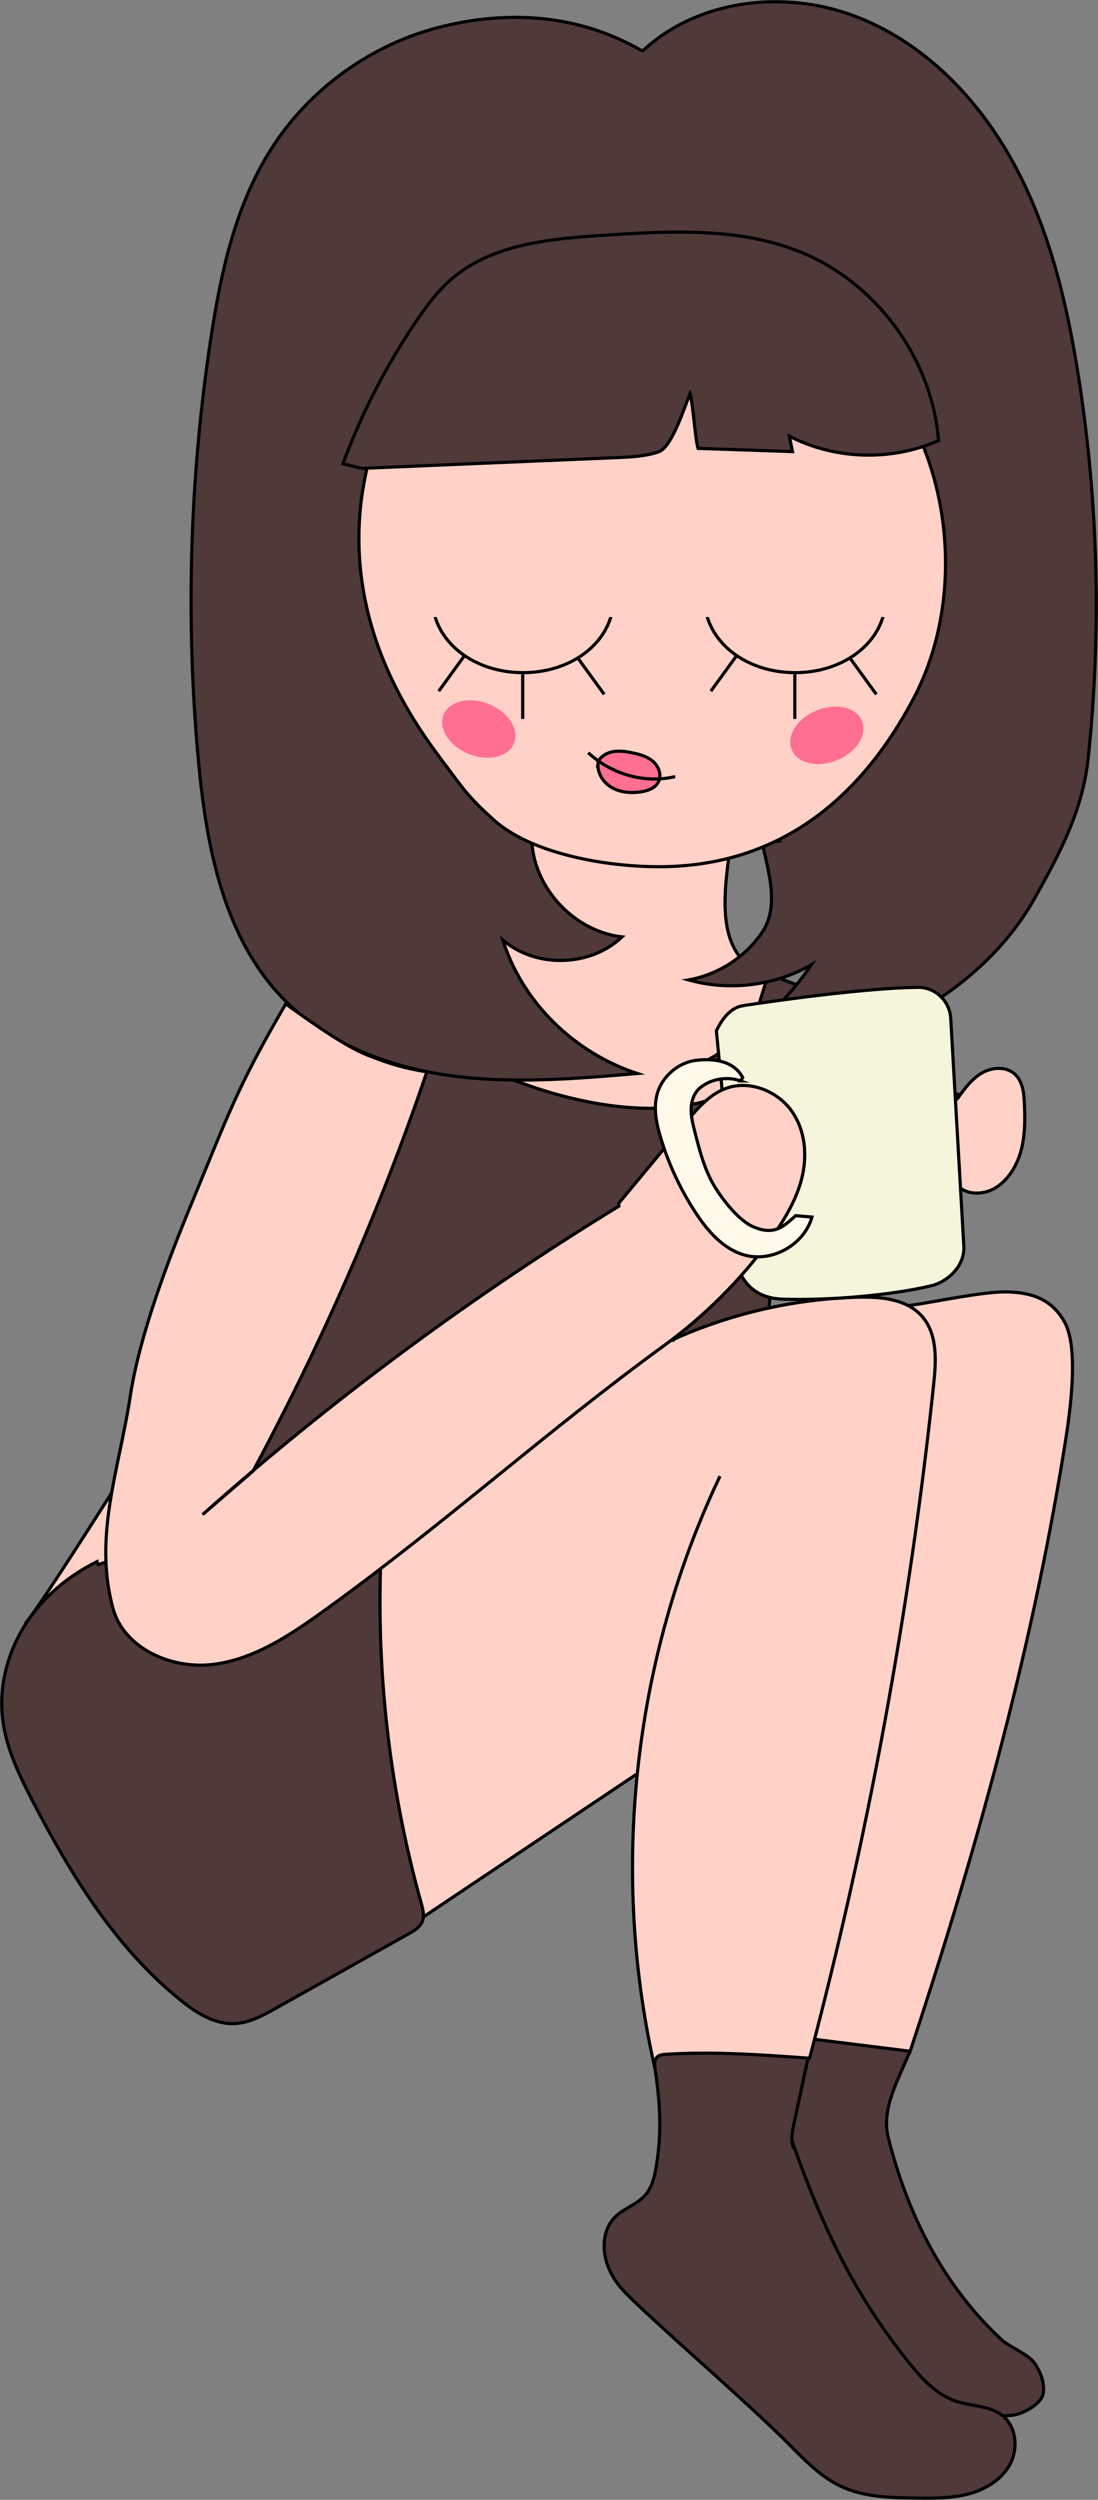 <svg width="347" height="790" viewBox="0 0 347 790" fill="none" xmlns="http://www.w3.org/2000/svg">
<rect x="0" y="0" width="347" height="790" fill="#808080" stroke="none"/>
<g clip-path="url(#clip0_127_979)">
<path d="M287.546 412.559C295.255 411.458 310.671 408.153 318.005 408.263C326.088 408.384 332.398 410.599 336.406 417.748C341.318 426.517 337.871 448.328 336.263 458.254C325.736 523.259 308.139 586.215 287.513 648.621L259.675 648.808L254.499 647.2L287.535 412.559H287.546Z" fill="#FFD1C7" stroke="black" stroke-miterlimit="10"/>
<path d="M166.832 243.453C170.295 256.493 20.414 498.434 8.259 512.695L45.149 541.435C45.149 541.435 164.125 494.516 233.455 431.463C256.58 373.442 310.586 310.746 281.908 312.34C222.443 315.644 225.417 296.89 233.455 252.266L166.832 243.453Z" fill="#FFD1C7" stroke="black" stroke-miterlimit="10"/>
<path d="M256.536 644.358C266.888 645.647 277.239 646.946 287.59 648.235C284.055 656.927 278.439 666.291 280.697 675.39C286.72 699.713 298.118 722.252 316.453 739.326C318.952 741.662 324.877 743.909 326.859 746.696C328.841 749.483 330.174 752.909 329.711 756.291C329.249 759.673 323.324 762.879 319.933 763.275L311.784 763.958L274.343 751.841L243.509 676.932L256.547 644.347L256.536 644.358Z" fill="#503939" stroke="black" stroke-miterlimit="10"/>
<path d="M149.213 335.437L156.371 290.822H132.144L58.914 445.596V491.313H149.213L242.815 415.302L253.277 311.752L242.815 307.897L231.253 344.8C204.824 358.019 165.547 344.066 149.213 335.437Z" fill="#503939" stroke="black"/>
<path d="M201.102 560.724C178.505 575.86 155.897 590.985 133.301 606.121L67.184 579.782L115.758 463.233L199.89 422.243L212.664 423.575L213.501 422.97C231.561 414.961 251.184 410.511 270.929 409.949C278.296 409.739 286.566 410.466 291.411 416.018C296.312 421.626 295.86 429.976 295.078 437.378C287.447 509.258 274.31 580.553 255.853 650.428L207.323 655.153C192.644 592.384 199.89 524.702 227.541 466.483" fill="#FFD1C7"/>
<path d="M201.102 560.724C178.505 575.86 155.897 590.985 133.301 606.121L67.184 579.782L115.758 463.233L199.89 422.243L212.664 423.575L213.501 422.97C231.561 414.961 251.184 410.511 270.929 409.949C278.296 409.739 286.566 410.466 291.411 416.018C296.312 421.626 295.86 429.976 295.078 437.378C287.447 509.258 274.31 580.553 255.853 650.428L207.323 655.153C192.644 592.384 199.89 524.702 227.541 466.483" stroke="black" stroke-miterlimit="10"/>
<path d="M30.602 493.538C21.308 498.121 13.126 505.116 7.664 513.928C2.202 522.741 -0.441 533.383 0.892 543.661C2.048 552.683 6.112 561.055 10.296 569.13C22.42 592.505 36.549 615.562 57.042 632.075C61.932 636.019 67.647 639.709 73.924 639.5C78.703 639.345 83.086 636.944 87.248 634.609C101.233 626.776 115.208 618.933 129.193 611.1C130.878 610.153 132.684 609.084 133.433 607.3C134.203 605.471 133.664 603.378 133.124 601.472C122.454 563.247 118.269 523.226 120.813 483.624C90.563 481.211 59.85 484.923 31.043 494.452L30.602 493.549V493.538Z" fill="#503939" stroke="black" stroke-miterlimit="10"/>
<path d="M302.677 347.058C304.835 344.051 307.092 340.956 310.297 339.094C313.501 337.232 317.917 336.935 320.67 339.413C323.203 341.683 323.599 345.439 323.743 348.843C323.952 353.745 323.974 358.724 322.719 363.472C321.463 368.22 318.798 372.759 314.647 375.358C310.55 377.925 304.119 377.771 301.906 373.475C300.992 371.701 300.981 369.63 300.992 367.636C301.036 360.322 301.08 353.007 301.124 345.692C301.774 345.748 302.434 345.792 303.084 345.847L302.666 347.069L302.677 347.058Z" fill="#FFD1C7" stroke="black" stroke-miterlimit="10"/>
<path d="M251.206 679.146C260.269 704.461 270.125 725.138 286.874 746.167C291.059 751.422 295.783 756.721 302.159 758.847C307.081 760.488 312.852 760.18 316.882 763.441C321.188 766.922 321.849 773.685 319.283 778.599C316.706 783.512 311.574 786.662 306.233 788.105C300.882 789.548 295.265 789.493 289.726 789.438C281.522 789.35 273.021 789.185 265.61 785.66C258.287 782.179 252.847 775.8 247.033 770.149C233.136 756.644 216.221 742.191 202.115 728.905C197.258 724.334 194.175 721.415 192.16 716.248C190.145 711.082 190.431 704.626 194.318 700.682C197.093 697.862 201.267 696.706 203.888 693.731C206.123 691.209 206.894 687.739 207.434 684.412C209.096 674.123 208.689 665.233 207.169 654.933C206.916 653.226 206.498 651 207.83 649.921C208.535 649.348 209.515 649.26 210.429 649.205C225.394 648.257 240.393 649.326 255.347 650.406C253.871 657.335 252.396 664.264 250.909 671.193C250.391 673.638 249.874 676.238 250.7 678.595L251.206 679.179V679.146Z" fill="#503939" stroke="black" stroke-miterlimit="10"/>
<path d="M214.481 28.256C211.64 23.563 207.665 19.509 202.974 16.535C199.571 20.6 196.796 25.116 194.483 29.853" stroke="black" stroke-miterlimit="10"/>
<path d="M189.539 261.641C192.27 259.614 194.197 258.909 197.501 258.115C213.831 254.216 231.66 257.047 245.976 265.816L240.943 266.609C242.969 275.939 246.262 286.57 240.943 294.501C235.624 302.433 226.98 308.029 217.576 309.67C230.471 313.305 244.797 311.543 256.415 304.889C246.196 319.937 231.66 332.022 214.999 339.314C236.692 337.915 258.496 334.302 278.428 325.61C298.36 316.919 316.386 302.785 327.013 283.816C335.129 269.341 342.188 255.967 343.917 239.465C348.112 199.488 347.088 158.972 340.877 119.248C337.232 95.938 331.704 72.595 320.461 51.852C309.218 31.12 291.731 13.043 269.596 4.891C247.462 -3.261 220.593 -0.11 203.293 15.918L202.753 15.984C183.097 4.682 161.293 3.029 139.302 8.493C117.3 13.957 97.611 28.19 85.519 47.38C74.298 65.182 69.75 86.332 66.601 107.141C59.938 151.161 58.628 195.985 62.702 240.325C65.202 267.49 70.631 296.352 89.726 315.839C103.513 329.907 122.971 337.276 142.474 339.931C161.976 342.586 181.786 340.923 201.41 339.248C181.566 332.738 165.213 316.952 158.892 297.046C169.321 306.057 186.621 305.616 196.576 296.077C181.875 294.402 169.288 281.359 168.121 266.609C175.036 265.441 181.522 262.808 188.438 261.641H189.539Z" fill="#503939" stroke="black" stroke-miterlimit="10"/>
<path d="M114.657 154.786C116.86 141.566 120.901 128.314 129.38 118.312C137.849 108.32 149.202 101.05 161.249 95.905C181.654 87.192 204.659 84.427 226.418 88.789C253.409 94.187 266.623 101.898 281.897 122.982C301.091 149.465 304.791 190.334 288.636 220.87C272.482 251.407 248.233 271.753 213.755 273.747C196.245 274.761 169.057 270.839 156.029 259.096C147.859 251.737 146.581 249.49 139.974 240.699C130.041 227.491 108.039 196.635 114.646 154.775L114.657 154.786Z" fill="#FFD1C7" stroke="black" stroke-miterlimit="10"/>
<path d="M189.001 241.21C188.697 244.314 190.673 247.351 193.369 248.9C196.065 250.449 199.362 250.695 202.444 250.261C204.663 249.945 207.074 249.096 208.088 247.101C209.191 244.955 208.184 242.19 206.358 240.61C204.532 239.031 202.11 238.368 199.745 237.888C197.807 237.499 195.82 237.202 193.867 237.521C191.914 237.839 190.002 238.884 189.057 240.621L188.991 241.222L189.001 241.21Z" fill="#FF6F92" stroke="black" stroke-miterlimit="10"/>
<path d="M114.173 148.022C141.075 146.887 167.966 145.752 194.869 144.618C199.34 144.43 203.877 144.232 208.127 142.8C212.378 141.368 216.342 128.515 218.071 124.395C218.919 126.829 219.756 139.264 220.604 141.699C230.548 142.04 240.503 142.371 250.447 142.712L249.455 137.843C263.903 145.301 281.743 145.819 296.609 139.231C294.561 113.299 276.875 89.229 252.748 79.546C233.367 71.769 211.695 72.992 190.86 74.347C173.825 75.448 155.457 77.079 142.573 88.282C138.256 92.038 134.809 96.687 131.594 101.424C122.079 115.458 114.261 130.65 108.369 146.557C110.274 147.03 112.169 147.493 114.074 147.967" fill="#503939"/>
<path d="M114.173 148.022C141.075 146.887 167.966 145.752 194.869 144.618C199.34 144.43 203.877 144.232 208.127 142.8C212.378 141.368 216.342 128.515 218.071 124.395C218.919 126.829 219.756 139.264 220.604 141.699C230.548 142.04 240.503 142.371 250.447 142.712L249.455 137.843C263.903 145.301 281.743 145.819 296.609 139.231C294.561 113.299 276.875 89.229 252.748 79.546C233.367 71.769 211.695 72.992 190.86 74.347C173.825 75.448 155.457 77.079 142.573 88.282C138.256 92.038 134.809 96.687 131.594 101.424C122.079 115.458 114.261 130.65 108.369 146.557C110.274 147.03 112.169 147.493 114.074 147.967" stroke="black" stroke-miterlimit="10"/>
<path d="M185.888 237.88C193.46 244.829 203.892 247.693 213.376 245.413" stroke="black" stroke-miterlimit="10"/>
<path d="M234.776 317.811C247.011 315.927 273.968 312.248 289.98 312.017C295.53 311.94 300.133 316.258 300.452 321.799L304.604 393.876C304.934 399.693 299.979 404.936 294.318 406.313C282.668 409.156 262.802 411.061 247.33 410.555C241.406 410.356 236.56 407.977 233.785 402.072L226.396 325.765C228.224 321.898 230.933 318.406 234.776 317.822V317.811Z" fill="#F5F5DC" stroke="black" stroke-miterlimit="10"/>
<path d="M79.969 464.885C101.784 424.225 120.086 382.343 134.897 338.741C127.84 337.56 123.659 336.432 115.626 333.233C108.798 330.314 100.545 324.63 90.299 317.26C74.882 343.776 72.231 352.006 60.566 380.25C52.914 398.779 44.092 422.066 41.174 441.19C37.595 464.643 29.523 485.254 35.668 508.167C39.104 520.99 54.322 527.654 67.493 525.969C80.663 524.284 92.116 516.44 102.885 508.685C140.459 481.586 172.415 452.525 209.845 425.239C222.619 415.919 233.885 404.716 243.113 392.125C247.551 386.066 251.581 379.567 253.387 372.362C255.193 365.158 254.51 357.127 250.127 351.024C245.745 344.921 237.232 341.374 229.92 343.776C224.491 345.56 220.615 350.077 217.036 354.373C209.867 362.999 202.71 371.624 195.541 380.25L195.596 381.164C148.729 409.861 104.625 442.534 64.002 478.655L79.969 464.885Z" fill="#FFD1C7" stroke="black" stroke-miterlimit="10"/>
<path d="M234.061 341.595C229.832 340.086 224.678 340.912 221.232 343.787C219.36 345.34 218.512 347.852 218.424 350.286C218.336 352.721 218.941 355.111 219.536 357.469C220.846 362.668 222.179 367.912 224.59 372.704C227.002 377.496 232.794 385.196 237.64 387.487C244.819 390.88 247.969 387.245 251.449 384.171C253.233 384.304 254.818 384.491 256.602 384.623C254.169 393.315 244.082 399.021 235.382 396.642C228.599 394.78 223.621 389.03 219.778 383.147C215.032 375.876 211.332 367.923 208.81 359.617C207.456 355.155 206.454 350.374 207.643 345.869C209.14 340.218 214.316 335.745 220.108 335.073C225.901 334.401 231.968 335.371 234.721 340.526L234.05 341.595H234.061Z" fill="#FFF9E9" stroke="black" stroke-miterlimit="10"/>
<path d="M251.193 213.092V227.203" stroke="black" stroke-miterlimit="10"/>
<path d="M232.939 207L224.647 218.424" stroke="black" stroke-miterlimit="10"/>
<path d="M268.647 208L276.939 219.424" stroke="black" stroke-miterlimit="10"/>
<path fill-rule="evenodd" clip-rule="evenodd" d="M223 195C226.155 205.707 237.691 213.074 251.278 213.074C264.866 213.074 276.401 205.707 279.557 195H278.506C275.373 205.037 264.441 212.074 251.278 212.074C238.116 212.074 227.184 205.037 224.05 195H223Z" fill="black"/>
<path d="M165.193 213.092V227.203" stroke="black" stroke-miterlimit="10"/>
<path d="M146.939 207L138.647 218.424" stroke="black" stroke-miterlimit="10"/>
<path d="M182.647 208L190.939 219.424" stroke="black" stroke-miterlimit="10"/>
<path fill-rule="evenodd" clip-rule="evenodd" d="M137 195C140.155 205.707 151.691 213.074 165.278 213.074C178.866 213.074 190.401 205.707 193.557 195H192.506C189.373 205.037 178.441 212.074 165.278 212.074C152.116 212.074 141.184 205.037 138.05 195H137Z" fill="black"/>
<ellipse cx="151.313" cy="230.383" rx="12" ry="8.5" transform="rotate(22.051 151.313 230.383)" fill="#FF6F92"/>
<ellipse cx="12" cy="8.5" rx="12" ry="8.5" transform="matrix(-0.927 0.375 0.375 0.927 269.244 220)" fill="#FF6F92"/>
</g>
<defs>
<clipPath id="clip0_127_979">
<rect width="347" height="790" fill="white"/>
</clipPath>
</defs>
</svg>
